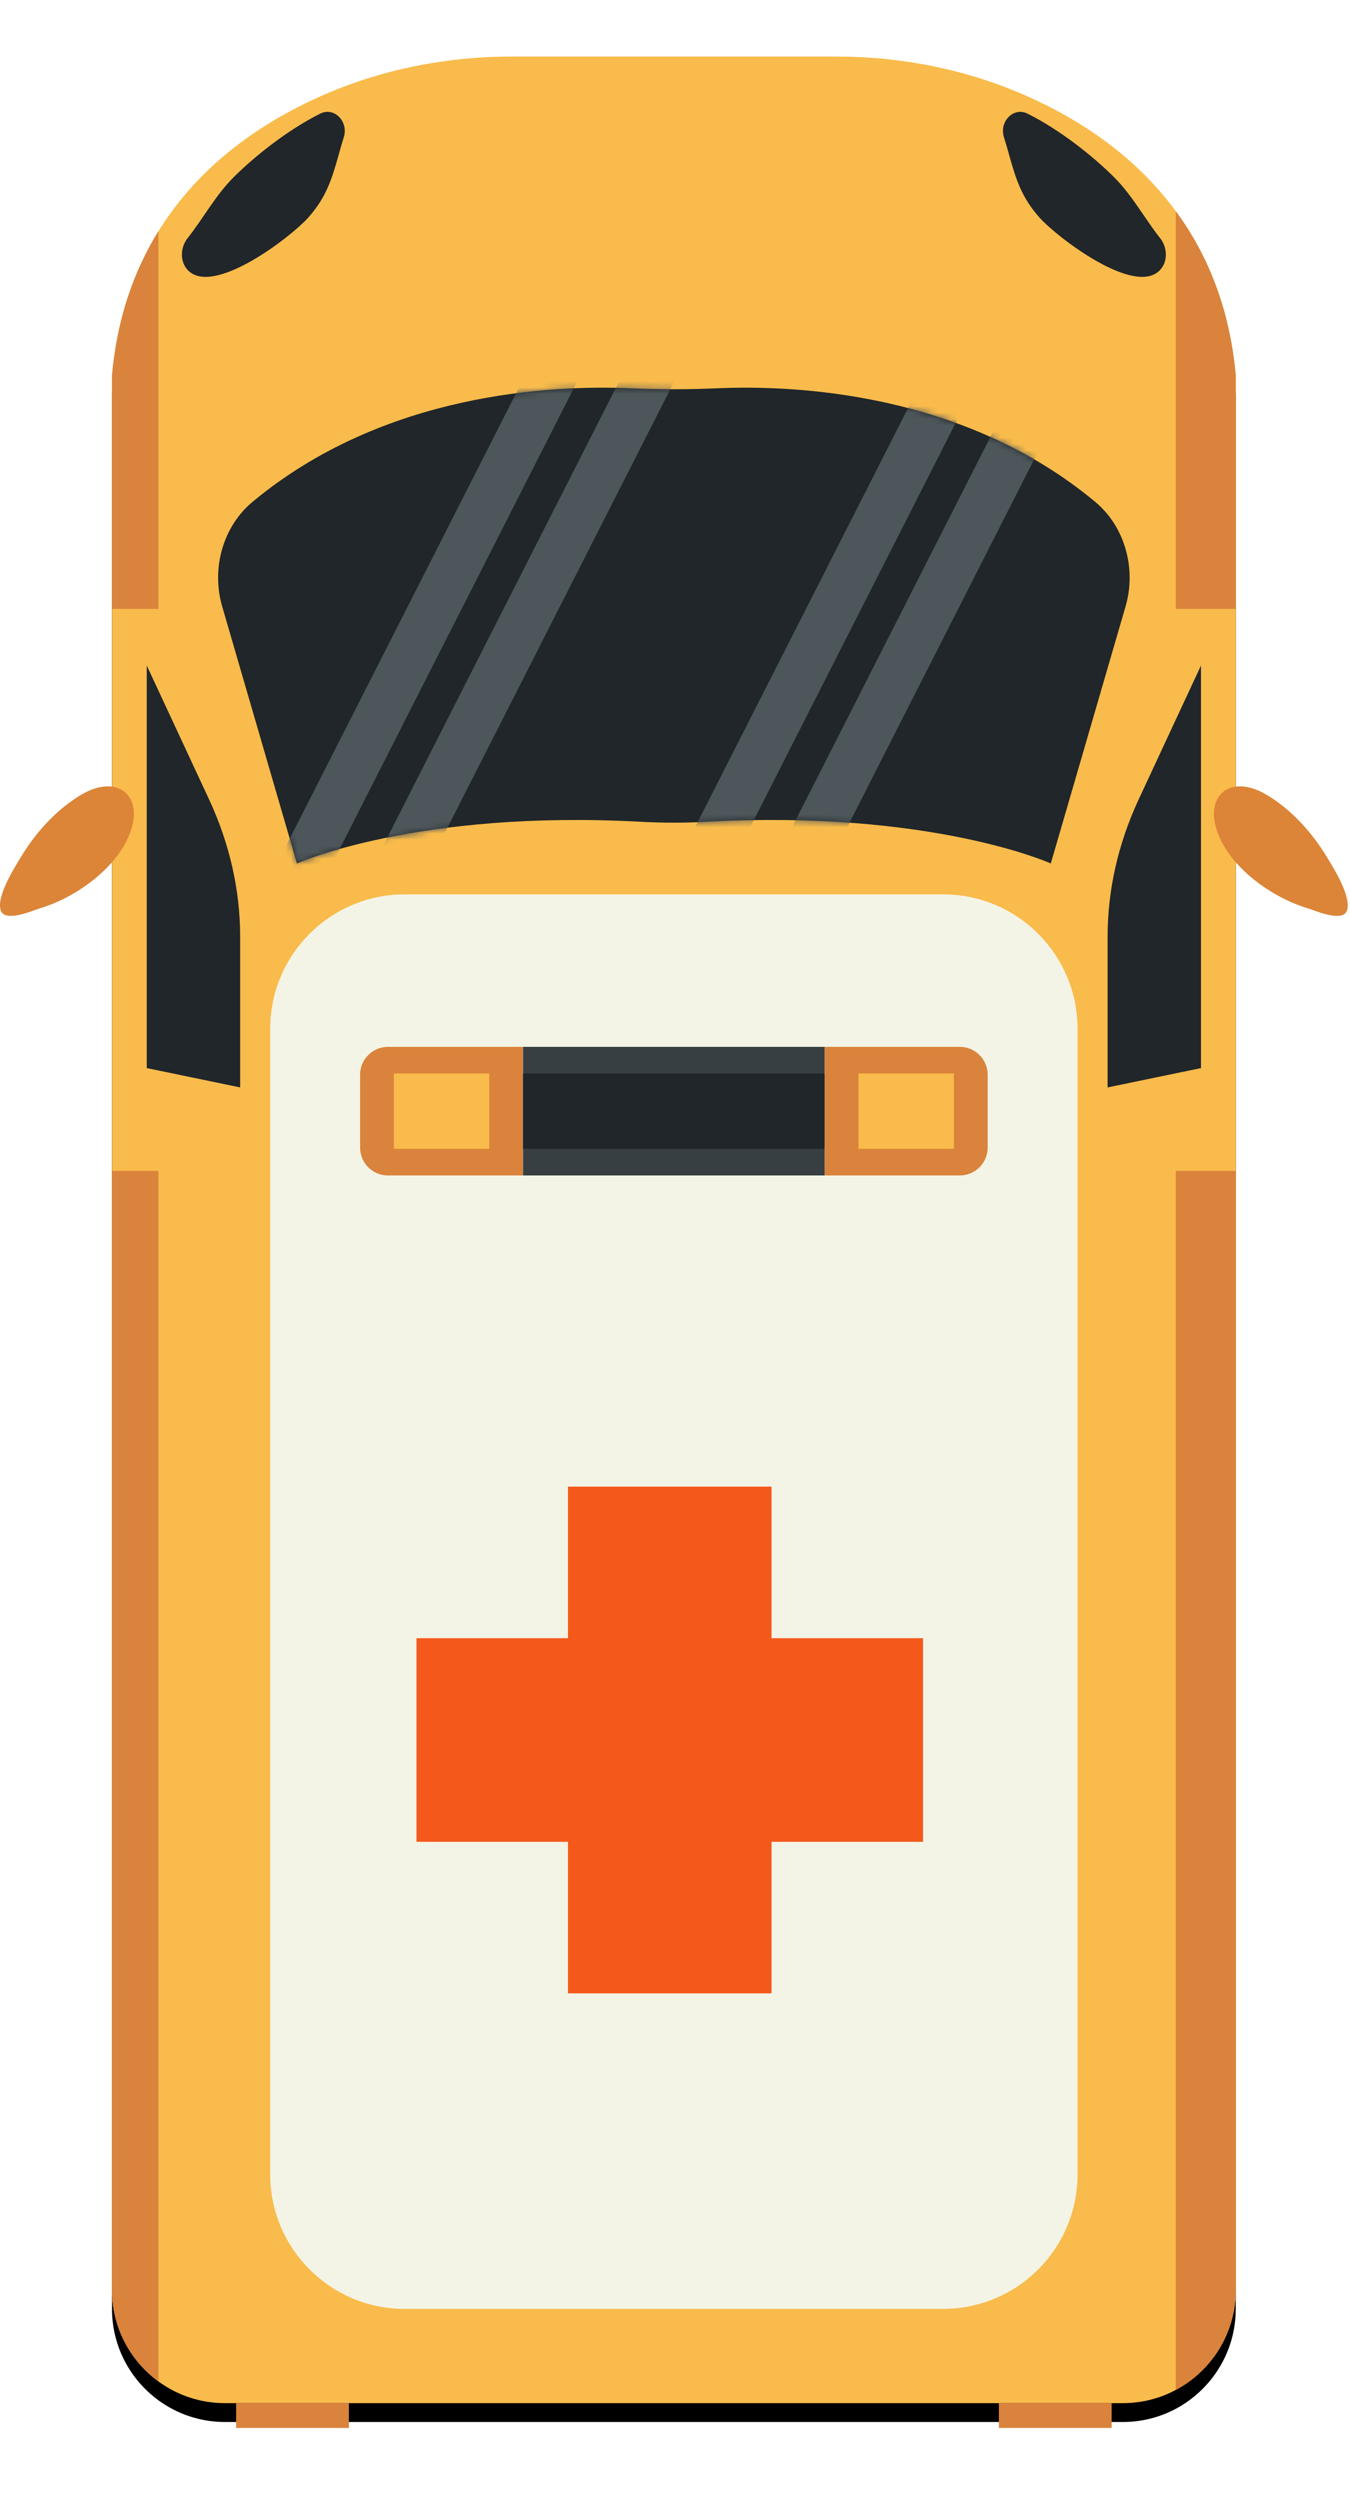 <svg xmlns="http://www.w3.org/2000/svg" xmlns:xlink="http://www.w3.org/1999/xlink" width="215" height="398" viewBox="0 0 215 398">
    <defs>
        <path id="yxi1rusenb" d="M196.805 50.755v304.836c0 6.878-3.867 12.86-9.546 15.896-2.52 1.346-5.394 2.104-8.454 2.104H35.837c-3.965 0-7.63-1.281-10.61-3.458-4.477-3.273-7.39-8.569-7.39-14.542V50.755c.831-9.196 3.556-16.753 7.39-22.937 6.587-10.64 16.437-17.268 25.55-21.373C60.515 2.072 71 0 81.528 0h51.597c10.527 0 21.004 2.072 30.747 6.445 8.17 3.673 16.925 9.378 23.388 18.182 4.953 6.733 8.57 15.282 9.546 26.128"/>
        <path id="5j9vuhpb7c" d="M140.538 18.712C119.556 1.246 92.655.08 80.251.627c-4.546.201-9.098.201-13.644 0C54.203.08 27.3 1.246 6.319 18.712 1.656 22.594-.28 29.261 1.497 35.367l11.902 40.906s19.01-8.575 54.76-6.635c3.508.19 7.031.19 10.538 0 35.752-1.94 54.762 6.635 54.762 6.635l11.902-40.906c1.776-6.108-.16-12.773-4.823-16.655"/>
        <filter id="2i5tc0guda" width="121.8%" height="110.4%" x="-10.9%" y="-4.4%" filterUnits="objectBoundingBox">
            <feOffset dy="3" in="SourceAlpha" result="shadowOffsetOuter1"/>
            <feGaussianBlur in="shadowOffsetOuter1" result="shadowBlurOuter1" stdDeviation="6"/>
            <feColorMatrix in="shadowBlurOuter1" values="0 0 0 0 0 0 0 0 0 0 0 0 0 0 0 0 0 0 0.19 0"/>
        </filter>
    </defs>
    <g fill="none" fill-rule="evenodd" transform="translate(0 9)">
        <use fill="#000" filter="url(#2i5tc0guda)" xlink:href="#yxi1rusenb"/>
        <use fill="#F9BB4B" xlink:href="#yxi1rusenb"/>
        <path fill="#202629" d="M23.372 96.952v64.091l14.876 3.078v-23.948c0-7.464-1.676-14.875-4.964-21.933l-9.912-21.288M191.27 96.952v64.091l-14.877 3.078v-23.948c0-7.464 1.677-14.875 4.964-21.933l9.912-21.288M29.857 33.95c-1.235-1.355-1.135-3.578.014-5.025 2.422-3.045 4.42-6.787 7.286-9.655 3.418-3.424 8.667-7.59 13.841-10.18 2.229-1.112 4.557 1.26 3.747 3.787-.312.972-.57 1.904-.783 2.675-1.144 4.105-2.053 6.929-4.898 10.12-2.68 3.006-15.199 12.68-19.207 8.278M184.785 33.95c1.235-1.355 1.135-3.578-.014-5.025-2.422-3.045-4.42-6.787-7.286-9.655-3.42-3.424-8.668-7.59-13.843-10.18-2.227-1.112-4.555 1.26-3.745 3.787.312.972.568 1.904.783 2.675 1.144 4.105 2.053 6.929 4.898 10.12 2.68 3.006 15.199 12.68 19.207 8.278"/>
        <path fill="#DC8437" d="M20.791 118.244c-1.18-2.262-4.234-2.87-7.861-.717-3.62 2.151-7.065 5.661-9.704 10.082-.719 1.207-3.926 6.142-3.087 8.392.717 1.927 5.364-.144 6.2-.39 5.012-1.47 11.014-5.45 13.658-10.445 1.522-2.876 1.631-5.316.794-6.922M193.853 118.244c1.178-2.262 4.232-2.87 7.859-.717 3.62 2.151 7.065 5.661 9.704 10.082.719 1.207 3.926 6.142 3.087 8.392-.717 1.927-5.364-.144-6.201-.39-5.01-1.47-11.013-5.45-13.657-10.445-1.522-2.876-1.631-5.316-.792-6.922"/>
        <path fill="#202629" d="M174.43 70.904c-20.982-17.467-47.883-18.634-60.287-18.085-4.546.2-9.098.2-13.644 0-12.404-.549-39.306.618-60.288 18.085-4.662 3.881-6.599 10.548-4.822 16.654l11.902 40.906s19.01-8.574 54.76-6.635c3.509.19 7.031.19 10.538 0 35.752-1.94 54.762 6.635 54.762 6.635l11.902-40.906c1.776-6.108-.16-12.773-4.823-16.654"/>
        <g transform="translate(33.892 52.191)">
            <mask id="jnl1d1woid" fill="#fff">
                <use xlink:href="#5j9vuhpb7c"/>
            </mask>
            <path fill="#4D565A" d="M17.11 80.05L8.324 80.05 50.671-3.252 59.457-3.252 17.11 80.05M32.561 80.05L23.775 80.05 66.123-3.252 74.91-3.252 32.561 80.05M80.735 80.05L71.947 80.05 114.296-3.252 123.083-3.252 80.735 80.05M96.186 80.05L87.4 80.05 129.748-3.252 138.534-3.252 96.186 80.05" mask="url(#jnl1d1woid)"/>
        </g>
        <path fill="#DA833C" d="M25.228 27.818v60.115h-7.391V50.755c.831-9.196 3.556-16.753 7.39-22.937M25.228 177.413v192.72c-4.478-3.273-7.391-8.569-7.391-14.542V177.413h7.39M196.805 50.755v37.178h-9.546V24.627c4.953 6.733 8.57 15.282 9.546 26.128M196.805 177.413V355.59c0 6.878-3.867 12.86-9.546 15.896V177.413h9.546"/>
        <path fill="#F4F4E6" d="M150.196 358.583H64.444c-11.825 0-21.41-9.586-21.41-21.41V154.795c0-11.825 9.585-21.41 21.41-21.41h85.752c11.827 0 21.413 9.585 21.413 21.41v182.376c0 11.825-9.586 21.41-21.413 21.41"/>
        <path fill="#F4581B" fill-rule="nonzero" d="M147.003 251.807L147.003 284.223 122.871 284.223 122.871 308.347 90.455 308.347 90.455 284.223 66.331 284.223 66.331 251.807 90.455 251.807 90.455 227.675 122.871 227.675 122.871 251.807z"/>
        <path fill="#DA833C" d="M83.303 178.137H61.787c-2.453 0-4.44-1.988-4.44-4.44v-11.592c0-2.453 1.987-4.44 4.44-4.44h21.516v20.472"/>
        <path fill="#373F43" d="M83.303 178.137L131.339 178.137 131.339 157.664 83.303 157.664z"/>
        <path fill="#202629" d="M83.303 173.895L131.339 173.895 131.339 161.906 83.303 161.906z"/>
        <path fill="#F9BB4B" d="M62.724 173.895L77.925 173.895 77.925 161.906 62.724 161.906z"/>
        <path fill="#DA833C" d="M152.855 178.137H131.34v-20.473h21.516c2.452 0 4.439 1.988 4.439 4.44v11.592c0 2.453-1.987 4.44-4.439 4.44"/>
        <path fill="#F9BB4B" d="M136.717 173.895L151.916 173.895 151.916 161.906 136.717 161.906z"/>
        <path fill="#DA833C" d="M37.603 377.539L55.563 377.539 55.563 373.591 37.603 373.591zM159.081 377.539L177.039 377.539 177.039 373.591 159.081 373.591z"/>
    </g>
</svg>
